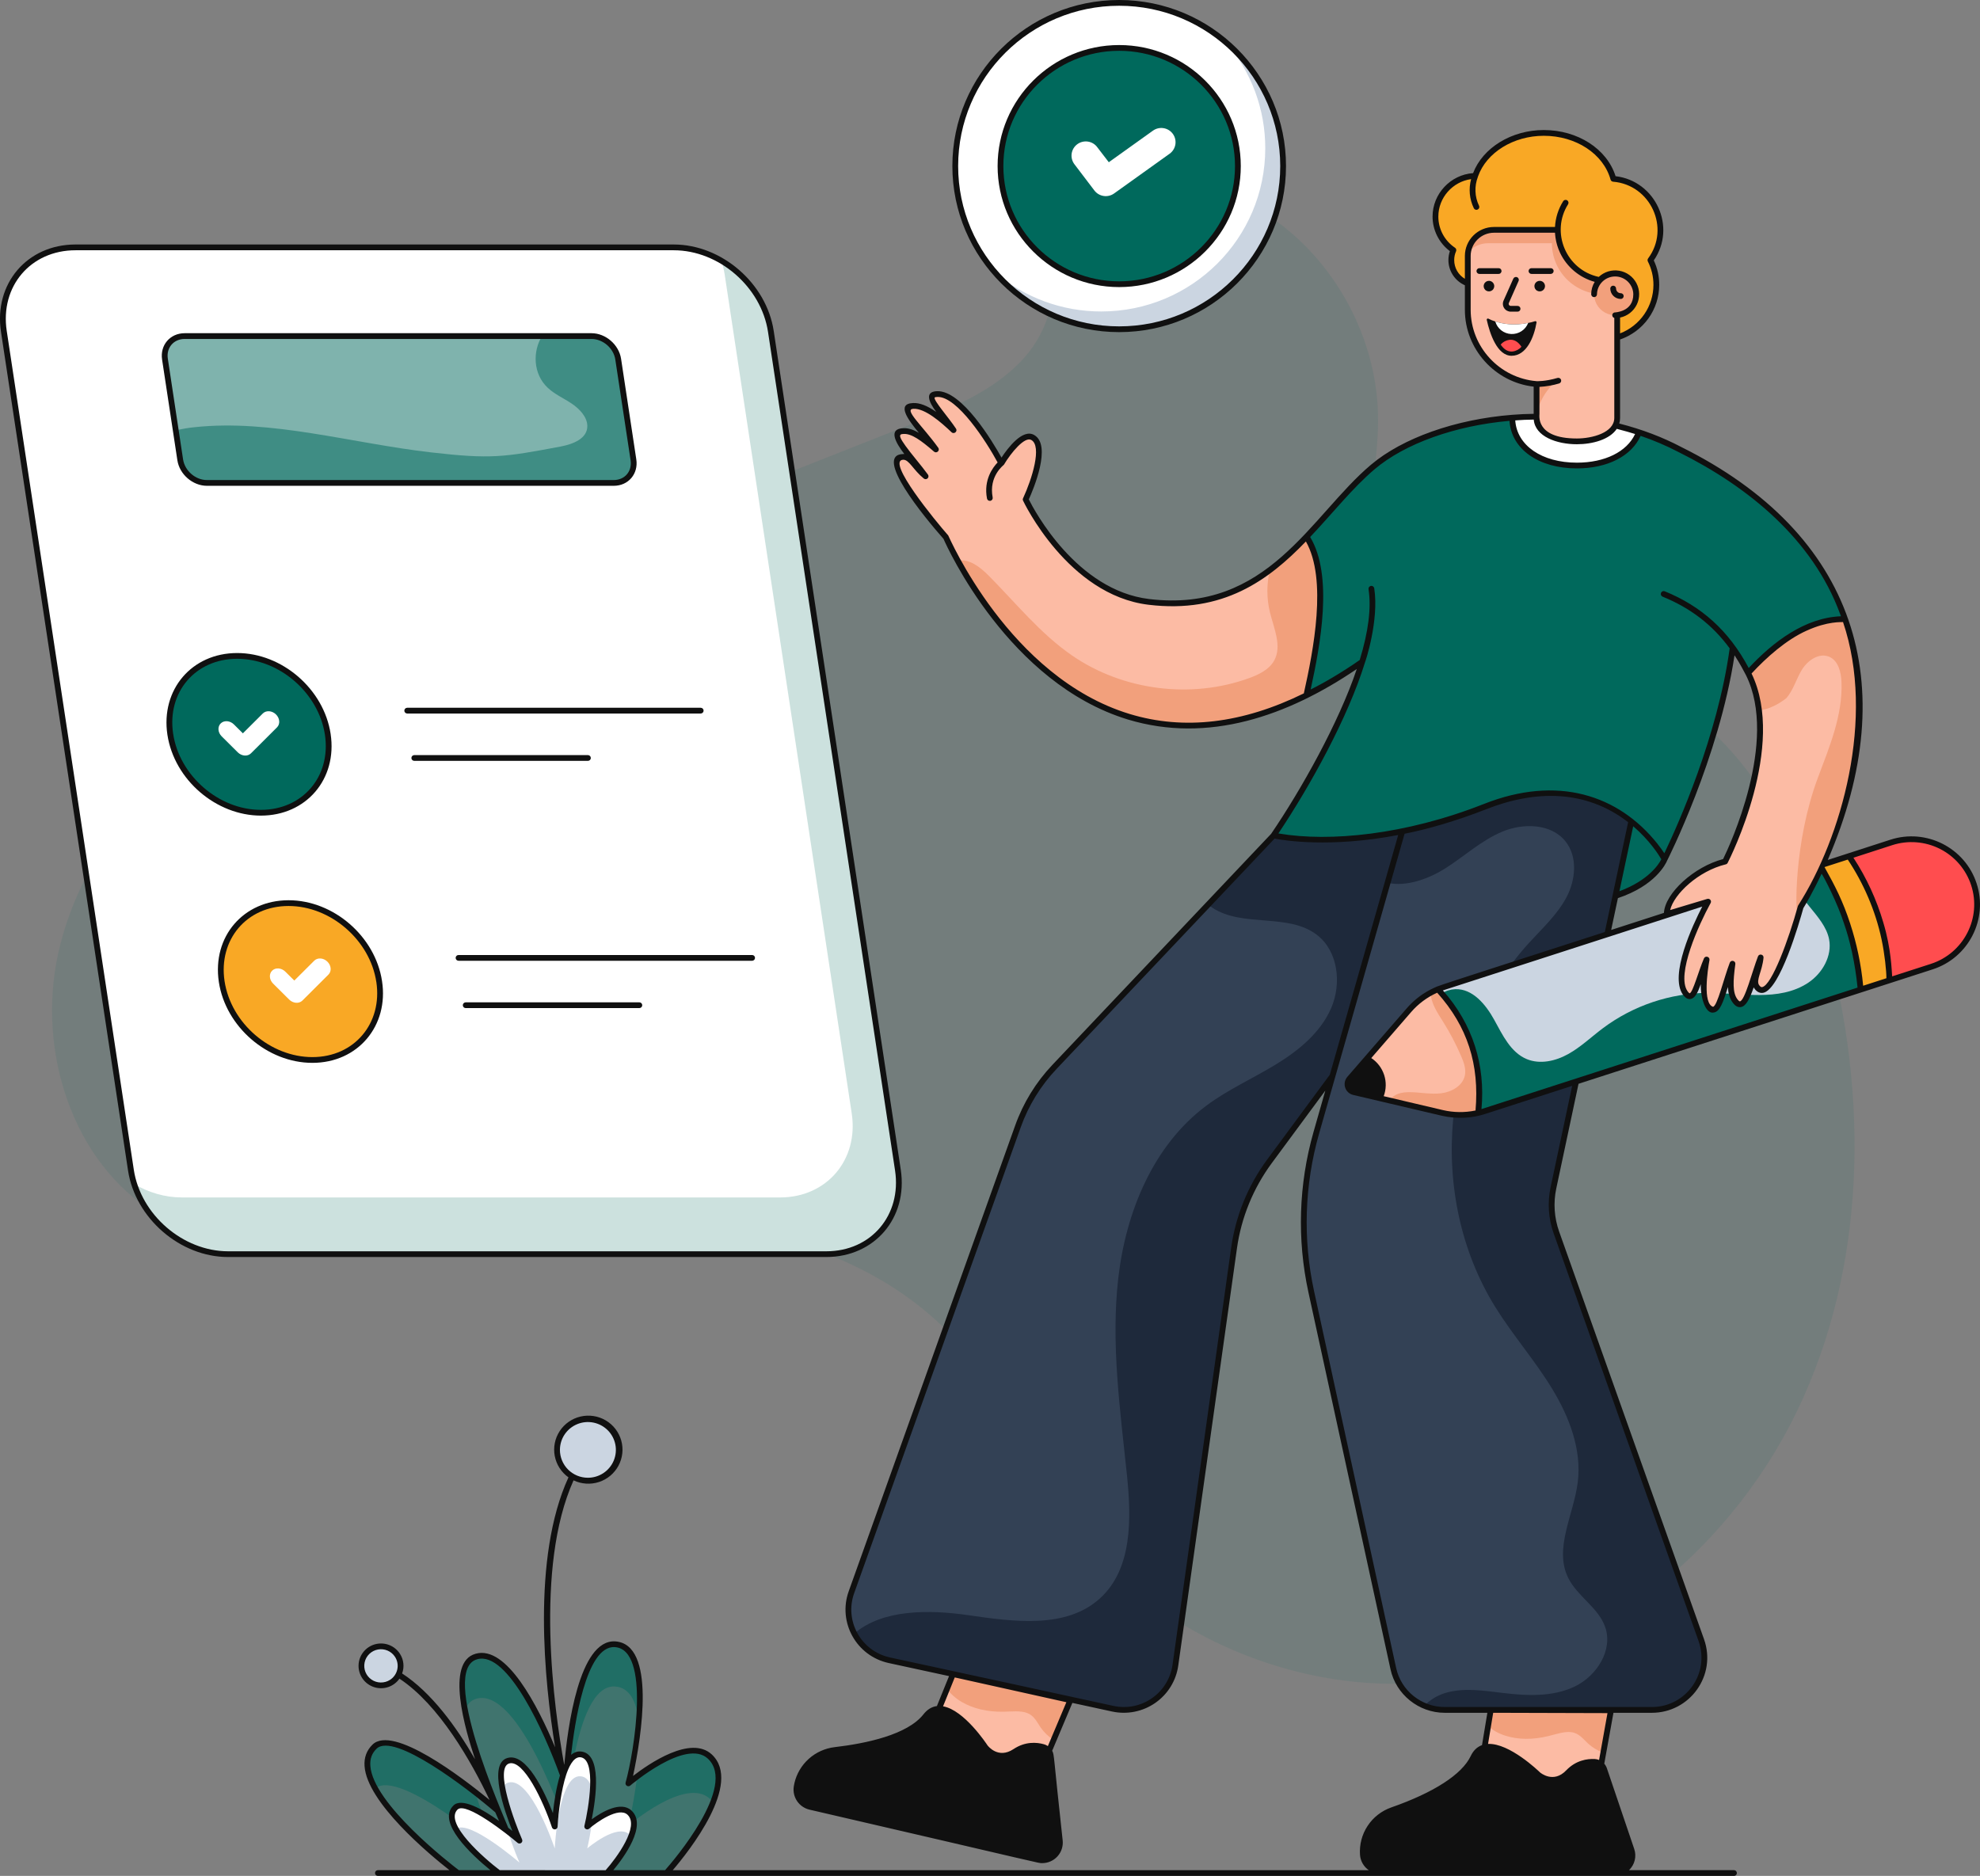 <svg width="286" height="271" viewBox="0 0 286 271" fill="none" xmlns="http://www.w3.org/2000/svg">
<rect x="0" y="0" width="286" height="271" fill="#808080" stroke="none"/>
<g clip-path="url(#clip0_27943_11059)">
<path d="M131.217 61.435L70.916 85.251C57.666 90.483 44.266 95.799 32.689 104.079C21.112 112.36 11.363 124.049 8.366 137.923C5.368 151.798 10.375 167.834 22.48 175.325C33.787 182.324 48.21 180.827 61.408 179.071C75.523 177.195 89.838 175.296 103.951 177.193C118.063 179.089 132.195 185.273 140.599 196.718C144.834 202.484 147.422 209.27 151.145 215.377C162.592 234.155 185.465 245.355 207.389 242.918C230.664 240.332 250.903 223.265 260.452 201.972C270.001 180.678 269.736 155.883 263.122 133.512C258.466 117.777 248.756 101.29 232.644 97.864C221.961 95.591 208.709 98.899 201.56 90.675C194.861 82.968 198.938 71.264 199.057 61.069C199.195 49.164 192.862 37.378 182.838 30.889C176.891 27.038 161.17 21.064 155.057 27.431C152.631 29.958 153.067 34.316 152.827 37.519C152.437 42.743 151.525 47.698 147.901 51.726C143.537 56.582 137.158 59.089 131.217 61.435Z" fill="#00695C" fill-opacity="0.1"/>
<path d="M111.347 47.872L129.698 169.036C130.714 175.739 126.08 181.173 119.349 181.173H32.939C26.208 181.173 19.928 175.742 18.912 169.036L0.56 47.872C-0.455 41.169 4.179 35.735 10.911 35.735H97.32C104.052 35.735 110.332 41.169 111.347 47.872Z" fill="white"/>
<path d="M119.347 181.17H32.938C26.899 181.17 21.223 176.798 19.39 171.055C21.473 172.283 23.846 172.988 26.271 172.988H112.681C119.415 172.988 124.046 167.551 123.027 160.847L104.681 39.685C104.574 38.997 104.412 38.32 104.195 37.658C107.896 39.819 110.693 43.584 111.347 47.874L129.698 169.035C130.711 175.74 126.081 181.17 119.347 181.17Z" fill="#00695C" fill-opacity="0.2"/>
<path d="M89.291 51.888L91.493 66.426C91.773 68.271 90.503 69.768 88.65 69.768H29.888C28.035 69.768 26.312 68.271 26.031 66.426L23.828 51.888C23.55 50.049 24.819 48.552 26.673 48.552H85.434C87.29 48.552 89.013 50.049 89.291 51.888Z" fill="#00695C" fill-opacity="0.5"/>
<path d="M89.291 51.887L91.493 66.425C91.772 68.271 90.503 69.768 88.65 69.768H29.888C28.034 69.768 26.312 68.271 26.03 66.425L25.388 62.183C26.284 61.96 27.195 61.803 28.115 61.714C39.164 60.525 50.832 64.042 62.252 65.352C70.902 66.345 72.766 66.056 80.951 64.512C82.766 64.17 84.888 63.365 84.834 61.492C84.797 60.223 83.719 59.069 82.578 58.304C81.438 57.539 80.154 56.979 79.15 56.052C76.947 54.011 76.946 50.716 78.29 48.555H85.435C87.289 48.551 89.013 50.048 89.291 51.887Z" fill="#00695C" fill-opacity="0.5"/>
<path d="M137.979 23.99C137.979 10.967 148.585 0.416 161.653 0.416C174.731 0.416 185.336 10.967 185.336 23.99C185.336 37.013 174.731 47.564 161.653 47.564C148.585 47.564 137.979 37.013 137.979 23.99Z" fill="white"/>
<path d="M185.334 23.99C185.334 37.012 174.732 47.565 161.656 47.565C158.239 47.568 154.862 46.833 151.758 45.41C148.654 43.988 145.897 41.911 143.677 39.325C147.961 42.993 153.427 45.006 159.077 44.996C172.153 44.996 182.76 34.443 182.76 21.422C182.769 15.802 180.753 10.366 177.079 6.101C179.672 8.311 181.752 11.055 183.177 14.144C184.603 17.232 185.339 20.591 185.334 23.99Z" fill="#CBD5E1"/>
<path d="M178.804 23.99C178.804 33.419 171.125 41.059 161.655 41.059C152.185 41.059 144.513 33.419 144.513 23.99C144.513 14.56 152.192 6.92 161.655 6.92C171.118 6.92 178.804 14.562 178.804 23.99Z" fill="#00695C"/>
<path d="M158.07 29.133L155.21 25.371C155.043 25.155 154.921 24.909 154.85 24.646C154.78 24.383 154.762 24.109 154.799 23.84C154.836 23.57 154.926 23.311 155.064 23.076C155.203 22.841 155.387 22.637 155.605 22.473C155.824 22.31 156.073 22.192 156.338 22.125C156.602 22.059 156.878 22.045 157.148 22.086C157.418 22.126 157.678 22.22 157.911 22.361C158.145 22.502 158.348 22.688 158.509 22.907L160.16 25.059L166.538 20.495C166.982 20.178 167.534 20.049 168.073 20.137C168.612 20.225 169.094 20.523 169.413 20.964C169.733 21.406 169.863 21.955 169.775 22.492C169.688 23.029 169.39 23.51 168.947 23.828L160.928 29.569C160.489 29.884 159.944 30.015 159.409 29.933C158.874 29.852 158.393 29.564 158.07 29.133Z" fill="#00695C"/>
<path d="M178.806 23.992C178.806 33.418 171.126 41.06 161.656 41.06C159.116 41.062 156.608 40.501 154.314 39.418C152.02 38.334 149.996 36.755 148.391 34.796C151.358 37.022 154.972 38.223 158.687 38.218C168.157 38.218 175.837 30.58 175.837 21.149C175.843 17.208 174.473 13.386 171.96 10.341C174.087 11.931 175.813 13.992 177.002 16.361C178.19 18.731 178.807 21.343 178.806 23.992Z" fill="#00695C"/>
<path d="M158.07 27.509L155.21 23.747C155.042 23.532 154.918 23.285 154.846 23.022C154.774 22.759 154.756 22.483 154.792 22.213C154.828 21.942 154.918 21.681 155.056 21.446C155.195 21.21 155.379 21.005 155.599 20.841C155.818 20.677 156.068 20.558 156.334 20.492C156.6 20.426 156.877 20.413 157.148 20.454C157.419 20.495 157.679 20.59 157.913 20.733C158.146 20.875 158.349 21.063 158.509 21.285L160.16 23.437L166.539 18.873C166.983 18.556 167.535 18.427 168.074 18.515C168.613 18.603 169.095 18.901 169.414 19.342C169.733 19.784 169.863 20.333 169.776 20.87C169.688 21.407 169.391 21.887 168.948 22.206L160.928 27.946C160.49 28.261 159.944 28.392 159.41 28.31C158.875 28.228 158.394 27.941 158.07 27.509Z" fill="white"/>
<path d="M66.14 270.585C66.14 270.585 48.731 257.631 54.091 252.339C57.422 249.051 71.902 261.566 71.902 261.566C71.902 261.566 62.844 241.003 68.808 239.302C75.021 237.531 81.722 257.629 81.722 257.629C81.722 257.629 82.739 237.157 88.839 237.531C95.545 237.944 90.772 257.629 90.772 257.629C90.772 257.629 99.051 250.493 102.542 253.762C107.412 258.323 96.263 270.585 96.263 270.585L66.14 270.585Z" fill="#00695C" fill-opacity="0.5"/>
<path d="M68.639 258.945C70.109 263.609 71.899 267.672 71.899 267.672C71.899 267.672 57.68 255.375 54.191 258.37C52.9 256.045 52.542 253.867 54.095 252.338C56.412 250.04 64.173 255.457 68.639 258.945Z" fill="#00695C" fill-opacity="0.5"/>
<path d="M92.252 248.535C91.919 245.799 90.933 243.761 88.831 243.637C82.731 243.269 81.714 263.733 81.714 263.733C81.714 263.733 75.025 243.637 68.804 245.402C67.993 245.634 67.457 246.223 67.155 247.058C66.441 243.216 66.578 239.931 68.804 239.301C75.025 237.536 81.717 257.631 81.717 257.631C81.717 257.631 82.733 237.153 88.834 237.536C92.363 237.755 92.707 243.31 92.252 248.535Z" fill="#00695C" fill-opacity="0.5"/>
<path d="M102.982 260.368C102.851 260.186 102.704 260.017 102.542 259.862C99.052 256.606 90.77 263.733 90.77 263.733C91.311 261.384 91.733 259.01 92.034 256.619C94.494 254.786 99.891 251.284 102.542 253.76C104.204 255.333 103.998 257.795 102.982 260.368Z" fill="#00695C" fill-opacity="0.5"/>
<path d="M89.378 209.457C89.378 210.334 89.117 211.192 88.628 211.922C88.138 212.651 87.443 213.22 86.629 213.556C85.815 213.892 84.919 213.98 84.055 213.81C83.19 213.639 82.396 213.217 81.773 212.597C81.15 211.977 80.725 211.186 80.552 210.326C80.379 209.466 80.467 208.573 80.803 207.763C81.14 206.952 81.71 206.258 82.442 205.77C83.175 205.282 84.036 205.021 84.917 205.02C85.502 205.019 86.082 205.133 86.624 205.356C87.165 205.578 87.657 205.905 88.071 206.317C88.486 206.73 88.814 207.219 89.039 207.758C89.263 208.296 89.378 208.874 89.378 209.457Z" fill="#CBD5E1"/>
<path d="M52.654 242.179C52.956 242.648 53.392 243.017 53.905 243.24C54.418 243.462 54.986 243.528 55.537 243.43C56.088 243.331 56.597 243.071 57 242.684C57.403 242.297 57.681 241.8 57.801 241.256C57.92 240.711 57.874 240.143 57.669 239.625C57.464 239.106 57.109 238.659 56.65 238.341C56.19 238.023 55.646 237.848 55.086 237.838C54.526 237.828 53.976 237.984 53.505 238.285C52.874 238.689 52.43 239.326 52.27 240.057C52.111 240.787 52.249 241.55 52.654 242.179Z" fill="#CBD5E1"/>
<path d="M72.047 270.585C72.047 270.585 63.016 263.863 65.795 261.119C67.525 259.414 75.035 265.907 75.035 265.907C75.035 265.907 70.337 255.238 73.431 254.356C76.654 253.437 80.13 263.864 80.13 263.864C80.13 263.864 80.657 253.242 83.821 253.437C87.3 253.651 84.824 263.864 84.824 263.864C84.824 263.864 89.119 260.162 90.929 261.858C93.457 264.224 87.67 270.585 87.67 270.585H72.047Z" fill="#CBD5E1"/>
<path d="M73.345 264.546C74.107 266.966 75.034 269.074 75.034 269.074C75.034 269.074 67.657 262.694 65.848 264.248C65.177 263.042 64.992 261.914 65.798 261.119C67.002 259.926 71.029 262.736 73.345 264.546Z" fill="white"/>
<path d="M85.595 259.145C85.424 257.726 84.911 256.669 83.82 256.605C80.656 256.414 80.129 267.03 80.129 267.03C80.129 267.03 76.657 256.605 73.429 257.521C73.009 257.641 72.731 257.947 72.574 258.382C72.203 256.388 72.275 254.685 73.429 254.358C76.657 253.442 80.129 263.868 80.129 263.868C80.129 263.868 80.656 253.244 83.82 253.442C85.652 253.553 85.83 256.435 85.595 259.145Z" fill="white"/>
<path d="M91.161 265.283C91.093 265.189 91.016 265.1 90.933 265.018C89.122 263.33 84.825 267.027 84.825 267.027C85.106 265.808 85.325 264.577 85.481 263.336C86.756 262.386 89.557 260.568 90.935 261.853C91.795 262.672 91.688 263.95 91.161 265.283Z" fill="white"/>
<path d="M149.638 257.393L132.556 254.419L136.781 243.993L137.68 241.779L154.614 245.607L152.185 251.356L149.638 257.393Z" fill="#FCBBA4"/>
<path d="M152.184 251.356C151.447 250.885 150.81 250.273 150.311 249.556C149.773 248.768 149.38 247.834 148.336 247.455C147.412 247.106 146.137 247.256 144.974 247.28C142.62 247.334 140.529 246.817 138.927 245.877C138.092 245.398 137.363 244.758 136.781 243.993L137.68 241.779L154.613 245.607L152.184 251.356Z" fill="#F2A07C"/>
<path d="M240.44 124.124C240.44 124.124 236.675 133.947 213.436 129.432C190.198 124.916 211.075 104.125 224.677 107.417C238.279 110.709 240.44 124.124 240.44 124.124Z" fill="#00695C"/>
<path d="M225.428 110.796L183.353 167.789C180.645 171.461 178.894 175.744 178.256 180.255L169.773 240.57C169.167 244.885 165 247.768 160.727 246.842L128.461 239.845C127.419 239.616 126.437 239.169 125.581 238.534C124.725 237.899 124.014 237.09 123.496 236.161C122.978 235.232 122.663 234.204 122.574 233.144C122.485 232.085 122.623 231.019 122.979 230.017L147.034 162.743C148.18 159.528 149.985 156.586 152.333 154.103L174.493 130.682L197.487 106.396L225.428 110.796Z" fill="#334155"/>
<path d="M225.428 110.796L183.354 167.789C180.646 171.461 178.894 175.744 178.257 180.255L169.773 240.57C169.168 244.885 165.001 247.768 160.728 246.842L128.461 239.845C127.384 239.613 126.371 239.146 125.496 238.479C124.621 237.811 123.905 236.959 123.399 235.984C127.47 232.473 134.181 232.515 139.814 233.328C146.402 234.28 154.025 235.363 158.92 230.873C163.562 226.627 163.43 219.411 162.789 213.174C161.807 203.661 160.438 194.087 161.535 184.59C162.632 175.094 166.562 165.468 174.239 159.737C177.344 157.414 180.923 155.823 184.239 153.805C187.556 151.787 190.723 149.202 192.267 145.664C193.81 142.126 193.311 137.451 190.249 135.076C186.082 131.844 179.528 134.036 175.116 131.136C174.897 130.987 174.686 130.839 174.493 130.682L197.487 106.396L225.428 110.796Z" fill="#1E293B"/>
<path d="M238.597 247.016H208.672C206.941 247.013 205.263 246.422 203.915 245.341C202.567 244.259 201.63 242.751 201.26 241.067L189.399 186.599C187.747 179.009 187.997 171.131 190.127 163.659L200.426 127.536L206.067 107.749H237.947L224.384 171.599C223.929 173.749 224.077 175.983 224.815 178.055L245.747 236.943C247.49 241.863 243.832 247.016 238.597 247.016Z" fill="#334155"/>
<path d="M238.597 247.016H208.672C207.662 247.017 206.663 246.814 205.733 246.42C206.553 245.574 207.573 244.946 208.699 244.594C211.383 243.764 214.278 244.236 217.068 244.567C220.569 244.996 224.288 245.163 227.473 243.633C230.657 242.102 233.017 238.368 231.86 235.045C230.877 232.232 227.833 230.616 226.517 227.943C224.429 223.715 227.298 218.841 227.894 214.167C228.5 209.432 226.675 204.689 224.184 200.601C221.692 196.513 218.516 192.887 215.989 188.825C206.006 172.742 208.103 150.177 220.876 136.192C222.797 134.087 224.955 132.121 226.28 129.605C227.605 127.089 227.903 123.76 226.122 121.542C224.069 118.973 220.061 118.869 217.016 120.135C213.972 121.401 211.516 123.708 208.726 125.473C206.41 126.93 203.155 128.155 200.427 127.534L206.067 107.749H237.948L224.384 171.599C223.929 173.749 224.077 175.983 224.815 178.055L245.747 236.943C247.49 241.863 243.832 247.016 238.597 247.016Z" fill="#1E293B"/>
<path d="M230.427 259.652L213.105 260.467L214.94 249.373L215.332 247.018L232.696 247.068L231.587 253.207L230.427 259.652Z" fill="#FCBBA4"/>
<path d="M231.586 253.206C230.763 252.907 230.008 252.449 229.364 251.857C228.665 251.205 228.08 250.382 226.975 250.236C225.996 250.098 224.785 250.523 223.656 250.798C221.37 251.363 219.216 251.314 217.447 250.744C216.527 250.459 215.675 249.993 214.939 249.373L215.331 247.018L232.695 247.067L231.586 253.206Z" fill="#F2A07C"/>
<path d="M188.75 100.421C160.036 114.748 143.412 90.332 138.334 81.01C137.212 78.949 136.65 77.621 136.65 77.621C136.65 77.621 126.508 66.151 130.439 66.002C131.615 65.959 132.097 67.505 133.702 68.806C131.571 65.871 127.895 62.359 130.51 62.272C131.869 62.211 133.317 63.303 135.186 64.927C133.106 62.027 129.422 58.734 131.931 58.636C133.545 58.575 135.545 60.059 137.739 62.139C135.966 59.475 133.212 57.011 135.378 56.923C139.309 56.775 144.643 66.924 144.643 66.924C144.643 66.924 147.442 62.242 149.161 63.185C151.688 64.576 148.152 72.148 148.152 72.148C148.152 72.148 154.381 85.549 165.935 86.947C173.497 87.864 178.954 85.698 183.427 82.343C185.339 80.91 187.077 79.251 188.717 77.529C191.794 82.285 190.838 90.993 188.75 100.421Z" fill="#FCBBA4"/>
<path d="M188.749 100.421C160.036 114.748 143.411 90.332 138.334 81.01C140.01 80.669 141.589 81.938 142.799 83.15C146.729 87.108 150.265 91.537 154.862 94.7C162.223 99.766 172.074 101.015 180.469 97.949C181.865 97.434 183.311 96.735 184.039 95.442C185.206 93.354 184.021 90.812 183.44 88.479C182.948 86.465 182.942 84.364 183.423 82.347C185.335 80.914 187.073 79.255 188.713 77.533C191.794 82.285 190.837 90.993 188.749 100.421Z" fill="#F2A07C"/>
<path d="M266.18 88.532C265.873 87.719 265.531 86.916 265.163 86.112C265.538 86.916 265.88 87.719 266.18 88.532Z" fill="#FCBBA4"/>
<path d="M266.512 89.44C261.669 89.379 257.02 92.297 252.493 97.224C251.854 95.945 251.115 94.718 250.282 93.555C250.216 94.11 249.95 95.914 249.617 97.565C246.933 111.411 240.438 124.124 240.438 124.124C240.438 124.124 232.569 109.395 214.48 116.532C196.39 123.669 183.959 120.699 183.959 120.699C183.989 120.644 193.096 107.468 196.758 95.61C194.212 97.413 191.522 99.005 188.714 100.37C190.854 90.823 191.828 82.331 188.714 77.527C192.047 74.032 194.995 70.258 198.285 67.472C200.294 65.777 202.891 64.292 205.9 63.121C216.015 59.164 230.726 58.675 242.649 64.947C244.795 66.008 246.882 67.183 248.901 68.468C258.607 74.668 263.923 82.006 266.512 89.44Z" fill="#00695C"/>
<path d="M205.9 63.119C205.777 63.766 205.461 64.403 205.058 65.119C202.978 68.876 201.628 72.493 198.478 75.584C196.917 77.112 195.135 78.484 194.065 80.38C192.749 82.704 192.696 85.499 192.668 88.163C192.615 94.224 194.909 93.626 195.879 95.108C196.052 95.374 196.16 95.676 196.195 95.991C193.819 97.641 191.317 99.104 188.712 100.367C190.852 90.819 191.826 82.328 188.712 77.523C192.045 74.029 194.993 70.255 198.283 67.468C200.294 65.775 202.891 64.289 205.9 63.119Z" fill="#00695C"/>
<path d="M266.512 89.44C261.669 89.379 257.02 92.296 252.493 97.223C251.854 95.944 251.115 94.718 250.282 93.555C250.216 94.11 249.95 95.914 249.617 97.564C248.092 96.589 246.601 95.11 246.302 93.318C246.02 91.641 247.126 89.667 248.836 89.553C249.696 89.492 250.521 89.894 251.337 90.165C257.228 92.141 263.025 87.255 261.856 84.538C261.347 83.377 259.891 83.054 258.671 82.695C255.759 81.832 253.219 80.028 251.451 77.568C249.881 75.375 249.17 72.833 248.872 70.177C248.805 69.548 248.793 68.972 248.907 68.465C258.607 74.667 263.923 82.005 266.512 89.44Z" fill="#00695C"/>
<path d="M250.22 94C248.089 109.148 240.44 124.121 240.44 124.121C240.44 124.121 232.57 109.393 214.481 116.53C196.392 123.667 183.96 120.696 183.96 120.696C183.96 120.696 188.259 114.471 192.136 106.746C199.163 104.918 204.508 107.036 211.182 108.666C219.599 110.714 228.314 111.258 236.922 110.274C238.904 110.046 241.001 109.678 242.475 108.334C244.519 106.491 244.73 103.416 244.703 100.664C244.677 97.912 244.528 95.143 244.282 92.391C244.194 91.398 243.431 87.439 245.782 88.225C247.239 88.705 248.835 91.85 249.64 93.081C249.842 93.388 250.036 93.694 250.22 94Z" fill="#00695C"/>
<path d="M236.738 62.443C235.655 65.357 232.269 67.253 227.772 67.253C222.275 67.253 218.438 64.417 218.438 60.365V60.342C224.374 59.869 230.737 60.451 236.738 62.443Z" fill="white"/>
<path d="M272.915 141.616L268.756 142.96C268.195 136.293 266.111 130.275 262.91 125.026L267.069 123.682C270.84 129.308 272.724 135.301 272.915 141.616Z" fill="#F9A825"/>
<path d="M213.522 160.772C211.818 161.17 210.045 161.17 208.341 160.772L195.562 157.773C195.362 157.726 195.178 157.628 195.028 157.49C194.877 157.351 194.765 157.176 194.702 156.982C194.639 156.788 194.626 156.581 194.666 156.381C194.707 156.18 194.798 155.994 194.931 155.839L203.506 145.939C204.651 144.621 206.086 143.584 207.701 142.911C212.186 147.722 214.258 153.617 213.522 160.772Z" fill="#FCBBA4"/>
<path d="M213.521 160.772C211.817 161.17 210.044 161.17 208.34 160.772L200.735 158.988C201.315 158.003 202.484 157.77 203.628 157.778C205.152 157.79 206.677 158.125 208.188 157.937C209.699 157.75 211.287 156.847 211.593 155.36C211.786 154.424 211.437 153.467 211.061 152.589C210.322 150.869 209.452 149.209 208.457 147.622C207.683 146.386 206.646 144.894 206.672 143.406C207.007 143.224 207.351 143.059 207.703 142.912C212.185 147.722 214.257 153.617 213.521 160.772Z" fill="#F2A07C"/>
<path d="M272.915 141.616L268.756 142.96C268.722 142.556 268.68 142.153 268.633 141.753C269.231 141.82 269.83 141.929 270.371 141.707C271.236 141.353 271.594 140.269 271.444 139.348C271.294 138.427 270.759 137.626 270.287 136.822C268.319 133.471 267.254 129.684 266.208 125.943C266.039 125.338 265.855 124.668 265.969 124.037L267.068 123.682C270.839 129.308 272.724 135.301 272.915 141.616Z" fill="#F9A825"/>
<path d="M279.036 139.638L272.917 141.617C272.87 139.965 272.701 138.319 272.412 136.692C271.605 132.178 269.853 127.836 267.071 123.682C273.412 121.644 273.283 121.648 273.943 121.497C276.322 120.937 278.826 121.315 280.931 122.552C283.036 123.789 284.579 125.788 285.237 128.132C285.896 130.476 285.618 132.983 284.463 135.127C283.308 137.272 281.365 138.889 279.04 139.639L279.036 139.638Z" fill="#FF4D4F"/>
<path d="M279.037 139.638L272.918 141.617C272.87 139.965 272.701 138.319 272.412 136.692C273.114 136.496 273.891 136.486 274.627 136.553C275.78 136.655 276.935 136.907 278.081 136.751C280.177 136.461 281.967 134.656 282.232 132.566C282.497 130.477 281.219 128.282 279.262 127.481C278.452 127.15 277.564 127.038 276.754 126.701C275.177 126.039 274.027 124.473 273.869 122.777C273.834 122.349 273.86 121.919 273.944 121.498C276.323 120.938 278.827 121.316 280.932 122.553C283.037 123.79 284.58 125.789 285.238 128.133C285.897 130.477 285.619 132.984 284.464 135.128C283.309 137.273 281.365 138.89 279.04 139.64L279.037 139.638Z" fill="#FF4D4F"/>
<path d="M268.755 142.961L214.411 160.527C214.117 160.623 213.822 160.703 213.522 160.772C214.225 153.922 212.395 147.97 207.7 142.915C208.503 142.575 205.146 143.713 262.909 125.027C266.261 130.553 268.21 136.531 268.755 142.961Z" fill="#CBD5E1"/>
<path d="M268.755 142.961L214.411 160.527C214.117 160.623 213.821 160.703 213.521 160.772C214.225 153.917 212.353 148.219 208.247 143.526C208.828 143.149 209.499 142.934 210.191 142.901C212.709 142.801 214.61 145.111 215.822 147.31C217.035 149.51 218.201 152.03 220.523 152.999C222.446 153.802 224.696 153.288 226.514 152.276C228.332 151.264 229.848 149.804 231.51 148.554C235.905 145.264 241.246 143.467 246.745 143.428C251.306 143.408 256.968 144.784 261.198 141.962C263.245 140.595 264.665 138.098 264.202 135.688C263.521 132.158 259.02 129.746 259.091 126.261L262.909 125.027C266.261 130.553 268.21 136.531 268.755 142.961Z" fill="#00695C"/>
<path d="M260.089 131.022C260.089 131.022 259.949 131.546 259.695 132.375C258.624 135.949 255.615 145.158 253.764 142.57C253.079 141.618 254.115 140.377 254.316 138.316C253.027 141.705 252.106 146.694 250.597 144.571C249.799 143.47 249.913 141.671 250.246 139.224C248.965 142.545 248.228 147.418 246.763 145.384C245.824 144.074 245.974 141.593 246.509 138.622C245.254 141.566 244.702 145.218 243.429 143.453C241.148 140.274 246.728 130.253 246.728 130.253L240.755 132.055C241.828 128.56 244.38 125.885 249.184 124.461C249.184 124.461 255.264 112.572 254.071 102.622C253.852 100.761 253.378 98.98 252.562 97.346C252.536 97.302 252.518 97.258 252.492 97.213C257.027 92.295 261.671 89.377 266.511 89.438C273.634 109.881 260.089 131.022 260.089 131.022Z" fill="#FCBBA4"/>
<path d="M260.089 131.023C260.089 131.023 259.949 131.547 259.694 132.376C259.291 132.167 259.096 121.674 262.58 112.363C264.26 107.879 266.177 103.33 265.993 98.552C265.941 97.11 265.537 95.439 264.212 94.874C262.756 94.262 261.124 95.389 260.288 96.728C259.464 98.065 259.06 99.663 258.034 100.852C256.998 101.682 255.516 102.494 254.068 102.625C253.849 100.764 253.375 98.983 252.559 97.349C252.533 97.305 252.515 97.261 252.489 97.216C257.025 92.298 261.668 89.38 266.508 89.441C273.634 109.882 260.089 131.023 260.089 131.023Z" fill="#F2A07C"/>
<path d="M238.397 37.581C239.04 38.856 239.326 40.28 239.225 41.703C239.123 43.127 238.639 44.496 237.821 45.669C237.004 46.841 235.885 47.772 234.581 48.364C233.277 48.956 231.837 49.187 230.412 49.033C228.988 48.878 227.631 48.344 226.486 47.487C225.34 46.63 224.448 45.481 223.903 44.162C223.357 42.842 223.18 41.401 223.388 39.989C223.596 38.577 224.183 37.247 225.086 36.139C224.395 36.26 223.694 36.32 222.993 36.318C221.149 36.328 219.328 35.908 217.676 35.092C217.335 35.49 216.941 35.841 216.504 36.133C216.706 36.587 216.81 37.078 216.809 37.575C216.809 38.507 216.442 39.403 215.787 40.07C215.133 40.737 214.242 41.122 213.306 41.144C212.37 41.166 211.462 40.822 210.777 40.186C210.091 39.55 209.683 38.673 209.639 37.742C209.634 37.686 209.632 37.63 209.633 37.575C209.632 37.078 209.736 36.587 209.938 36.133C208.903 35.439 208.117 34.435 207.693 33.266C207.269 32.098 207.229 30.825 207.579 29.633C207.928 28.44 208.649 27.389 209.637 26.631C210.626 25.872 211.83 25.447 213.078 25.415C214.304 21.83 218.28 19.204 222.993 19.204C227.891 19.204 231.987 22.038 233.036 25.838C234.351 25.948 235.612 26.406 236.69 27.163C237.768 27.92 238.624 28.95 239.17 30.146C239.716 31.342 239.932 32.661 239.795 33.968C239.659 35.275 239.175 36.522 238.394 37.581H238.397Z" fill="#F9A825"/>
<path d="M215.643 32.763L214.859 40.754C214.325 41.027 213.731 41.162 213.13 41.146C212.53 41.131 211.943 40.966 211.424 40.666C210.904 40.366 210.469 39.941 210.157 39.43C209.845 38.919 209.667 38.339 209.639 37.741L209.741 37.378C210.446 34.829 213.09 32.763 215.643 32.763Z" fill="#F9A825"/>
<path d="M239.301 35.955C239.319 35.77 239.325 35.586 239.325 35.395C239.326 33.541 238.628 31.754 237.369 30.388C236.109 29.023 234.38 28.178 232.525 28.023C231.472 24.224 227.375 21.389 222.478 21.389C217.766 21.389 213.789 24.015 212.562 27.6C211.455 27.628 210.377 27.966 209.454 28.577C208.532 29.189 207.801 30.047 207.348 31.054C207.404 29.565 208.028 28.153 209.092 27.106C210.156 26.058 211.581 25.453 213.077 25.415C214.303 21.83 218.28 19.204 222.992 19.204C227.89 19.204 231.986 22.038 233.035 25.838C234.892 25.992 236.622 26.835 237.883 28.201C239.144 29.567 239.843 31.354 239.841 33.209C239.841 34.151 239.658 35.084 239.301 35.955Z" fill="#F9A825"/>
<path d="M225.807 29.885C225.807 29.885 221.788 29.238 220.736 33.204H225.017C225.009 32.089 225.27 30.982 225.807 29.885Z" fill="#F9A825"/>
<path d="M233.595 40.499V60.365C233.595 64.888 221.947 64.888 221.947 60.365V55.476C219.242 55.261 216.717 54.039 214.876 52.054C213.036 50.069 212.013 47.466 212.013 44.764V36.968C212.013 35.97 212.412 35.013 213.12 34.307C213.829 33.601 214.79 33.204 215.793 33.204H225.02V33.21C225.02 34.179 225.211 35.139 225.584 36.034C225.956 36.929 226.502 37.743 227.19 38.428C227.878 39.113 228.695 39.656 229.594 40.027C230.493 40.398 231.456 40.589 232.429 40.588C232.82 40.589 233.21 40.559 233.595 40.499Z" fill="#FCBBA4"/>
<path d="M221.647 55.13L221.946 59.97C222.423 57.158 224.387 55.378 224.673 55.13H221.647Z" fill="#F2A07C"/>
<path d="M232.74 42.434V44.414H233.596V40.499C233.21 40.559 232.82 40.589 232.43 40.588C231.457 40.588 230.493 40.398 229.594 40.027C228.695 39.656 227.878 39.113 227.19 38.427C226.502 37.742 225.956 36.929 225.584 36.033C225.212 35.138 225.02 34.178 225.02 33.209V33.204H215.793C214.876 33.204 213.99 33.536 213.301 34.139C212.612 34.741 212.167 35.574 212.049 36.479C212.403 36.059 212.845 35.721 213.344 35.489C213.843 35.258 214.387 35.138 214.938 35.139H224.165V35.145C224.165 36.114 224.356 37.074 224.729 37.969C225.101 38.864 225.647 39.678 226.335 40.363C227.023 41.048 227.84 41.592 228.739 41.962C229.638 42.333 230.601 42.524 231.574 42.523C231.965 42.524 232.355 42.494 232.74 42.434Z" fill="#F2A07C"/>
<path d="M236.342 42.512C236.342 43.111 236.163 43.696 235.829 44.194C235.495 44.691 235.02 45.079 234.464 45.308C233.908 45.537 233.297 45.597 232.707 45.48C232.117 45.363 231.576 45.075 231.151 44.651C230.725 44.228 230.436 43.688 230.319 43.101C230.201 42.514 230.261 41.905 230.492 41.352C230.722 40.799 231.111 40.326 231.611 39.993C232.111 39.66 232.699 39.483 233.3 39.482C233.7 39.482 234.096 39.56 234.465 39.712C234.834 39.865 235.169 40.088 235.452 40.369C235.734 40.651 235.958 40.985 236.111 41.352C236.264 41.72 236.342 42.114 236.342 42.512Z" fill="#F2A07C"/>
<path d="M130.111 168.974L111.759 47.81C110.717 40.927 104.24 35.32 97.317 35.32H10.908C3.928 35.32 -0.911 40.972 0.142 47.938L18.494 169.098C19.541 175.987 26.019 181.594 32.936 181.594H119.351C126.306 181.591 131.168 175.967 130.111 168.974ZM19.326 168.974L0.974 47.81C-0.007 41.374 4.423 36.154 10.91 36.154H97.317C103.845 36.154 109.949 41.439 110.935 47.943L129.287 169.103C130.249 175.506 125.871 180.766 119.351 180.766H32.938C26.416 180.759 20.306 175.474 19.326 168.974Z" fill="#101010"/>
<path d="M29.886 70.181H88.651C90.786 70.181 92.226 68.433 91.91 66.365L89.71 51.828C89.398 49.793 87.488 48.135 85.438 48.135H26.672C24.571 48.135 23.094 49.857 23.413 51.95L25.62 66.487C25.926 68.528 27.842 70.181 29.886 70.181ZM26.672 48.967H85.437C87.08 48.967 88.633 50.291 88.879 51.95L91.085 66.487C91.329 68.115 90.22 69.349 88.651 69.349H29.886C28.238 69.349 26.694 68.013 26.444 66.366L24.244 51.829C23.994 50.241 25.079 48.967 26.672 48.967Z" fill="#101010"/>
<path d="M47.346 106.078V106.085C48.293 112.344 43.972 117.411 37.687 117.411C34.541 117.411 31.513 116.146 29.141 114.094C26.769 112.042 25.071 109.211 24.597 106.085V106.077C23.649 99.819 27.971 94.752 34.255 94.752C37.402 94.752 40.43 96.017 42.801 98.069C45.172 100.121 46.871 102.945 47.346 106.078Z" fill="#00695C"/>
<path d="M47.347 106.077V106.084C48.296 112.345 43.976 117.409 37.688 117.409C34.541 117.409 31.515 116.141 29.144 114.09C28.624 113.64 28.138 113.153 27.69 112.633C29.743 113.948 32.127 114.718 34.58 114.718C40.868 114.718 45.188 109.652 44.24 103.392V103.386C43.869 100.935 42.746 98.678 41.147 96.832C41.728 97.203 42.281 97.616 42.801 98.067C45.172 100.121 46.872 102.943 47.347 106.077Z" fill="#00695C"/>
<path d="M34.445 109.363L32.126 107.053C31.564 106.495 31.504 105.657 31.993 105.182C32.481 104.706 33.334 104.774 33.895 105.333L35.189 106.62L38.066 103.751C38.549 103.27 39.4 103.329 39.967 103.884C40.533 104.438 40.602 105.274 40.12 105.757L36.359 109.506C35.854 110.007 34.991 109.906 34.445 109.363Z" fill="#00695C"/>
<path d="M34.342 108.684L32.019 106.374C31.457 105.816 31.398 104.977 31.886 104.502C32.373 104.028 33.227 104.094 33.789 104.653L35.083 105.94L37.959 103.072C38.442 102.59 39.293 102.649 39.86 103.204C40.426 103.759 40.496 104.595 40.013 105.077L36.253 108.827C35.751 109.327 34.888 109.226 34.342 108.684Z" fill="white"/>
<path d="M37.688 117.826C44.207 117.826 48.747 112.571 47.758 106.025V106.019C46.779 99.55 40.749 94.339 34.257 94.339C27.702 94.339 23.198 99.627 24.181 106.147C25.182 112.683 31.248 117.826 37.688 117.826ZM25.012 106.019C24.094 99.977 28.242 95.171 34.257 95.171C40.347 95.171 46.012 100.084 46.934 106.141V106.147C47.84 112.184 43.702 116.995 37.688 116.995C31.593 116.995 25.929 112.064 25.012 106.019Z" fill="#101010"/>
<path d="M101.63 102.662C101.63 102.552 101.586 102.446 101.507 102.368C101.429 102.29 101.323 102.246 101.212 102.246H58.806C58.698 102.25 58.596 102.296 58.521 102.374C58.446 102.451 58.404 102.555 58.404 102.662C58.404 102.77 58.446 102.873 58.521 102.951C58.596 103.029 58.698 103.074 58.806 103.079H101.213C101.323 103.078 101.43 103.034 101.508 102.956C101.586 102.878 101.63 102.772 101.63 102.662Z" fill="#101010"/>
<path d="M85.34 109.501C85.34 109.391 85.296 109.285 85.218 109.207C85.139 109.129 85.033 109.085 84.922 109.085H59.841C59.731 109.085 59.624 109.129 59.546 109.207C59.468 109.285 59.424 109.391 59.424 109.501C59.424 109.611 59.468 109.717 59.546 109.795C59.624 109.873 59.731 109.917 59.841 109.917H84.922C85.033 109.917 85.139 109.873 85.218 109.795C85.296 109.717 85.34 109.611 85.34 109.501Z" fill="#101010"/>
<path d="M54.771 141.792V141.8C55.719 148.058 51.398 153.125 45.113 153.125C41.966 153.125 38.939 151.861 36.568 149.808C34.196 147.756 32.497 144.925 32.023 141.8V141.792C31.076 135.533 35.397 130.467 41.682 130.467C44.828 130.467 47.856 131.732 50.227 133.784C52.598 135.836 54.297 138.661 54.771 141.792Z" fill="#F9A825"/>
<path d="M41.871 145.08L39.548 142.771C38.987 142.212 38.928 141.374 39.415 140.899C39.903 140.424 40.756 140.49 41.318 141.05L42.612 142.337L45.488 139.468C45.972 138.987 46.822 139.046 47.389 139.601C47.956 140.156 48.026 140.992 47.542 141.474L43.782 145.223C43.28 145.723 42.417 145.623 41.871 145.08Z" fill="#F9A825"/>
<path d="M54.773 141.793V141.8C55.722 148.061 51.402 153.125 45.115 153.125C41.967 153.125 38.942 151.858 36.571 149.806C36.05 149.356 35.564 148.869 35.117 148.349C37.169 149.663 39.553 150.433 42.007 150.433C48.294 150.433 52.614 145.368 51.666 139.107V139.101C51.295 136.65 50.173 134.394 48.572 132.548C49.153 132.919 49.706 133.331 50.227 133.782C52.598 135.839 54.298 138.661 54.773 141.793Z" fill="#F9A825"/>
<path d="M41.77 144.4L39.447 142.091C38.885 141.532 38.826 140.694 39.314 140.219C39.802 139.743 40.654 139.811 41.216 140.37L42.511 141.656L45.387 138.789C45.87 138.307 46.721 138.366 47.288 138.921C47.856 139.476 47.924 140.312 47.441 140.794L43.681 144.544C43.178 145.044 42.315 144.943 41.77 144.4Z" fill="white"/>
<path d="M41.681 130.051C35.199 130.051 30.619 135.268 31.611 141.864C32.589 148.327 38.626 153.544 45.118 153.544C51.733 153.544 56.18 148.155 55.181 141.725C54.202 135.268 48.175 130.051 41.681 130.051ZM45.118 152.712C39.078 152.712 33.36 147.845 32.435 141.731C31.541 135.781 35.594 130.883 41.68 130.883C47.767 130.883 53.448 135.815 54.357 141.858L54.362 141.864C55.257 147.815 51.204 152.712 45.118 152.712Z" fill="#101010"/>
<path d="M108.64 137.963H66.234C66.123 137.963 66.017 138.007 65.938 138.085C65.86 138.163 65.816 138.268 65.816 138.379C65.816 138.489 65.86 138.595 65.938 138.673C66.017 138.751 66.123 138.795 66.234 138.795H108.64C108.751 138.795 108.857 138.751 108.935 138.673C109.014 138.595 109.058 138.489 109.058 138.379C109.058 138.268 109.014 138.163 108.935 138.085C108.857 138.007 108.751 137.963 108.64 137.963Z" fill="#101010"/>
<path d="M92.35 144.801H67.269C67.159 144.801 67.052 144.845 66.974 144.923C66.896 145.001 66.852 145.106 66.852 145.217C66.852 145.327 66.896 145.433 66.974 145.511C67.052 145.589 67.159 145.633 67.269 145.633H92.35C92.461 145.633 92.567 145.589 92.646 145.511C92.724 145.433 92.768 145.327 92.768 145.217C92.768 145.106 92.724 145.001 92.646 144.923C92.567 144.845 92.461 144.801 92.35 144.801Z" fill="#101010"/>
<path d="M161.652 47.98C174.941 47.98 185.757 37.22 185.757 23.987C185.757 10.754 174.941 0 161.652 0C148.363 0 137.564 10.76 137.564 23.987C137.564 37.214 148.368 47.98 161.652 47.98ZM161.652 0.832C174.484 0.832 184.922 11.22 184.922 23.987C184.922 36.754 174.484 47.148 161.652 47.148C148.831 47.148 138.399 36.76 138.399 23.987C138.399 11.214 148.831 0.832 161.652 0.832Z" fill="#101010"/>
<path d="M161.658 41.474C171.344 41.474 179.225 33.632 179.225 23.989C179.225 14.346 171.344 6.508 161.658 6.508C151.973 6.508 144.099 14.35 144.099 23.989C144.099 33.627 151.973 41.474 161.658 41.474ZM161.658 7.338C170.881 7.338 178.389 14.809 178.389 23.987C178.389 33.165 170.881 40.642 161.658 40.642C152.435 40.642 144.93 33.173 144.93 23.987C144.93 14.801 152.435 7.338 161.658 7.338Z" fill="#101010"/>
<path d="M285.515 127.633C283.833 122.467 278.246 119.63 273.061 121.305L264.01 124.233C274.992 98.787 268.038 77.085 242.845 64.574C240.169 63.166 237.171 62.015 233.895 61.185C233.975 60.919 234.014 60.642 234.012 60.364V49.045C235.661 48.478 237.092 47.413 238.106 45.999C239.119 44.584 239.664 42.89 239.665 41.153C239.671 39.931 239.403 38.724 238.88 37.619C242.217 32.8 239.138 26.136 233.359 25.451C232.117 21.514 227.901 18.785 222.994 18.785C218.344 18.785 214.189 21.33 212.779 25.011C209.527 25.238 206.926 27.995 206.926 31.278C206.925 32.248 207.151 33.204 207.585 34.072C208.019 34.941 208.649 35.697 209.427 36.28C209.286 36.697 209.215 37.133 209.216 37.572C209.216 38.343 209.441 39.097 209.863 39.742C210.285 40.388 210.886 40.898 211.594 41.211V44.764C211.594 50.42 215.927 55.218 221.53 55.856V59.782C220.494 59.794 219.447 59.843 218.404 59.927C210.216 60.576 202.591 63.277 198.013 67.153C189.3 74.509 183.166 88.619 165.977 86.537C155.489 85.267 149.379 73.692 148.605 72.145C149.229 70.775 151.997 64.275 149.357 62.828C147.694 61.912 145.586 64.702 144.661 66.105C143.398 63.837 138.958 56.394 135.355 56.51C133.532 56.577 134.135 58.044 135.238 59.511C133.923 58.595 132.844 58.186 131.907 58.224C129.436 58.315 131.153 60.627 132.726 62.529C131.963 62.085 131.222 61.824 130.493 61.858C128.248 61.935 129.345 63.928 130.626 65.59C130.557 65.585 130.488 65.585 130.419 65.59C126.149 65.748 133.464 74.651 136.284 77.847C136.847 79.128 145.708 98.7 162.913 103.942C174.504 107.452 186.004 103.432 195.979 96.648C193.369 104.427 187.925 114.126 183.608 120.458L152.023 153.823C149.632 156.344 147.796 159.334 146.632 162.603L122.592 229.88C120.992 234.336 123.676 239.232 128.379 240.251L137.084 242.136L135.33 246.463C134.583 246.562 133.933 246.961 133.386 247.66C131.069 250.605 125.138 251.864 120.57 252.397C119.177 252.561 117.868 253.15 116.825 254.085C115.782 255.02 115.055 256.253 114.745 257.616C114.711 257.777 114.683 257.932 114.655 258.093C114.546 258.829 114.718 259.58 115.136 260.197C115.555 260.814 116.19 261.252 116.917 261.426C151.748 269.486 149.889 269.155 150.551 269.155C150.967 269.153 151.378 269.064 151.757 268.894C152.136 268.725 152.475 268.478 152.753 268.169C153.031 267.861 153.24 267.499 153.368 267.105C153.497 266.711 153.541 266.295 153.498 265.883C152.112 253.272 152.312 253.541 151.979 252.928L154.898 246.007L160.646 247.255C161.713 247.485 162.817 247.493 163.887 247.279C164.958 247.066 165.973 246.634 166.869 246.012C167.765 245.39 168.523 244.591 169.094 243.664C169.666 242.738 170.04 241.704 170.192 240.627L178.674 180.318C179.303 175.875 181.027 171.657 183.693 168.039L191.434 157.551L189.724 163.552C187.582 171.088 187.331 179.031 188.993 186.686L200.851 241.154C201.641 244.792 204.933 247.437 208.67 247.437H214.841L214.067 252.107C213.36 252.357 212.809 252.89 212.43 253.697C211.171 256.337 207.1 258.966 200.962 261.107C199.561 261.599 198.361 262.535 197.545 263.771C196.729 265.007 196.343 266.475 196.445 267.951C196.475 268.392 196.606 268.822 196.825 269.207C197.045 269.592 197.349 269.923 197.715 270.175H97.177C99.505 267.446 107.292 257.651 102.826 253.464C99.795 250.63 93.775 254.756 91.441 256.559C92.67 250.811 94.789 237.502 88.862 237.12C83.624 236.818 81.994 249.656 81.511 254.87V254.875C81.501 254.891 81.493 254.908 81.488 254.926C80.029 246.851 77.183 226.441 82.847 213.856C83.994 214.404 85.309 214.49 86.518 214.095C87.727 213.701 88.736 212.857 89.335 211.74C89.934 210.622 90.077 209.318 89.734 208.098C89.39 206.878 88.587 205.838 87.492 205.193C86.397 204.549 85.094 204.35 83.856 204.639C82.617 204.928 81.538 205.682 80.844 206.743C80.15 207.805 79.895 209.092 80.131 210.337C80.367 211.582 81.077 212.688 82.112 213.424C76.765 225.093 78.659 243.046 80.183 252.419C77.694 246.479 73.176 237.621 68.692 238.908C64.308 240.134 67.195 249.847 68.62 254.149C65.924 249.467 62.332 244.515 58.083 241.753C58.255 241.286 58.317 240.786 58.261 240.292C58.206 239.797 58.037 239.323 57.765 238.905C57.388 238.322 56.834 237.876 56.182 237.631C55.531 237.386 54.818 237.356 54.148 237.546C53.479 237.735 52.888 238.134 52.464 238.683C52.039 239.232 51.803 239.903 51.79 240.596C51.777 241.289 51.989 241.968 52.393 242.532C52.797 243.096 53.372 243.516 54.034 243.73C54.696 243.944 55.41 243.941 56.07 243.72C56.73 243.499 57.301 243.073 57.699 242.505C63.441 246.298 68.053 254.434 70.715 260.025C66.783 256.803 56.758 249.115 53.795 252.044C52.954 252.87 52.569 253.918 52.659 255.149C53.026 260.391 61.91 267.8 64.917 270.169H54.587C54.532 270.169 54.478 270.179 54.427 270.2C54.376 270.221 54.33 270.252 54.291 270.29C54.253 270.329 54.222 270.375 54.201 270.425C54.18 270.476 54.169 270.53 54.169 270.585C54.169 270.639 54.18 270.693 54.201 270.744C54.222 270.794 54.253 270.84 54.291 270.879C54.33 270.917 54.376 270.948 54.427 270.969C54.478 270.99 54.532 271.001 54.587 271.001H250.464C250.574 271.001 250.681 270.957 250.759 270.879C250.837 270.801 250.881 270.695 250.881 270.585C250.881 270.474 250.837 270.368 250.759 270.29C250.681 270.212 250.574 270.169 250.464 270.169H235.299C235.706 269.782 235.993 269.286 236.127 268.742C236.26 268.197 236.233 267.626 236.051 267.096L232.102 255.439C232.02 255.201 231.893 254.981 231.729 254.79L233.054 247.438H238.596C244.098 247.438 247.993 242.022 246.137 236.807L225.208 177.914C224.498 175.916 224.355 173.762 224.796 171.688L228.01 156.569C283.489 138.642 278.859 140.136 279.167 140.036C284.351 138.36 287.202 132.791 285.515 127.633ZM80.878 209.455C80.879 208.659 81.116 207.881 81.56 207.22C82.005 206.558 82.636 206.043 83.375 205.739C84.114 205.434 84.926 205.355 85.71 205.511C86.494 205.667 87.214 206.05 87.779 206.613C88.344 207.176 88.728 207.894 88.883 208.675C89.039 209.455 88.958 210.264 88.652 211C88.346 211.735 87.827 212.363 87.162 212.805C86.498 213.246 85.716 213.482 84.917 213.481C84.386 213.481 83.861 213.377 83.37 213.175C82.88 212.972 82.435 212.675 82.06 212.302C81.685 211.928 81.387 211.484 81.185 210.995C80.982 210.507 80.878 209.984 80.878 209.455ZM56.339 242.676C55.938 242.934 55.469 243.068 54.991 243.06C54.514 243.053 54.05 242.905 53.657 242.635C53.264 242.364 52.961 241.984 52.785 241.542C52.609 241.1 52.569 240.616 52.669 240.151C52.77 239.687 53.006 239.262 53.349 238.931C53.692 238.6 54.126 238.378 54.596 238.293C55.065 238.207 55.55 238.263 55.988 238.452C56.426 238.64 56.798 238.955 57.057 239.354C57.403 239.889 57.523 240.54 57.388 241.162C57.254 241.785 56.878 242.329 56.341 242.676H56.339ZM68.921 239.704C73.365 238.433 78.684 250.391 80.884 256.486C80.327 258.283 80.026 260.418 79.865 261.927C78.662 258.843 76.044 253.181 73.315 253.957C70.423 254.762 72.907 261.728 74.005 264.512C73.822 264.362 73.627 264.207 73.415 264.048C72.617 262.044 63.368 241.246 68.923 239.704H68.921ZM66.275 270.17C65.044 269.233 53.877 260.598 53.493 255.096C53.42 254.102 53.71 253.293 54.384 252.633C56.868 250.182 67.528 258.356 71.538 261.812C71.737 262.261 71.922 262.677 72.089 263.065C69.678 261.343 66.687 259.66 65.501 260.825C63.027 263.258 68.154 267.986 70.836 270.17H66.275ZM72.184 270.17C69.963 268.49 64.109 263.387 66.085 261.418C67.295 260.214 73.372 265.035 74.758 266.221C74.829 266.283 74.92 266.318 75.015 266.322C75.11 266.326 75.204 266.297 75.28 266.241C75.356 266.185 75.411 266.105 75.436 266.013C75.46 265.922 75.453 265.825 75.415 265.738C74.441 263.526 71.368 255.414 73.543 254.757C75.61 254.158 78.439 260.109 79.729 263.997C79.762 264.089 79.825 264.166 79.908 264.218C79.991 264.269 80.089 264.291 80.186 264.279C80.282 264.266 80.37 264.219 80.436 264.147C80.501 264.075 80.538 263.983 80.542 263.886C80.653 261.73 81.087 258.529 81.767 256.443V256.438C82.089 255.458 82.758 253.812 83.789 253.855C86.25 254.011 84.998 261.364 84.413 263.771C84.394 263.857 84.402 263.946 84.436 264.027C84.47 264.107 84.529 264.175 84.605 264.221C84.68 264.266 84.767 264.287 84.855 264.28C84.943 264.273 85.026 264.239 85.093 264.182C86.206 263.222 89.381 260.982 90.64 262.163C92.417 263.827 89.075 268.38 87.482 270.172L72.184 270.17ZM88.587 270.17C90.102 268.351 93.527 263.714 91.215 261.56C89.686 260.129 86.933 261.765 85.473 262.824C86.09 259.722 87.018 253.232 83.847 253.022C83.362 252.994 82.906 253.161 82.494 253.504C82.959 249.311 84.598 237.656 88.812 237.948C93.963 238.279 91.652 252.933 90.361 257.531C90.34 257.617 90.347 257.707 90.38 257.788C90.414 257.87 90.473 257.939 90.548 257.985C90.624 258.031 90.712 258.052 90.8 258.046C90.888 258.039 90.972 258.004 91.04 257.947C91.124 257.875 99.072 251.092 102.252 254.065C106.508 258.052 97.256 268.828 96.066 270.171L88.587 270.17ZM259.738 130.798C259.716 130.832 259.699 130.87 259.688 130.909C258.396 135.612 255.94 142.351 254.531 142.6C254.475 142.612 254.325 142.633 254.102 142.328C253.598 141.612 254.541 140.331 254.731 138.358C254.782 137.873 254.098 137.716 253.929 138.169C253.107 140.288 252.044 144.545 251.317 144.663C251.278 144.663 251.139 144.608 250.938 144.325C250.259 143.393 250.32 141.768 250.66 139.278C250.726 138.799 250.044 138.609 249.858 139.073C248.993 141.316 248.062 145.348 247.435 145.446C245.94 144.961 246.643 140.236 246.923 138.696C247 138.209 246.324 138.003 246.124 138.457C245.336 140.296 244.528 143.365 244.062 143.499C244.062 143.499 243.957 143.471 243.767 143.21C242.052 140.814 245.461 133.433 247.014 130.599C247.042 130.548 247.065 130.499 247.093 130.454C247.132 130.383 247.15 130.301 247.143 130.219C247.136 130.138 247.104 130.06 247.053 129.997C247.002 129.933 246.933 129.885 246.854 129.861C246.776 129.836 246.692 129.835 246.613 129.858H246.608L241.244 131.471C241.784 129.153 245.332 125.82 249.281 124.866C249.34 124.852 249.395 124.826 249.442 124.788C249.489 124.751 249.527 124.704 249.554 124.65C249.905 123.962 258.076 107.757 253.002 97.297C255.167 94.961 258.023 92.42 260.955 91.107H260.961C264.014 89.71 266.022 89.894 266.216 89.865C270.913 103.729 265.98 121.038 259.738 130.798ZM240.807 124.326C240.807 124.32 240.813 124.32 240.813 124.315C240.891 124.165 248.304 109.501 250.543 94.665C251.379 95.936 251.899 96.988 252.192 97.527C256.937 107.061 249.763 122.335 248.894 124.104C244.704 125.202 240.506 129.029 240.345 131.879L232.724 134.344L233.699 129.746C239.091 127.944 240.601 124.821 240.807 124.328V124.326ZM233.918 128.746L235.906 119.368C238.279 121.392 239.593 123.489 239.971 124.136C239.641 124.783 238.178 127.167 233.918 128.748V128.746ZM210.052 37.575C210.049 37.138 210.14 36.705 210.318 36.305C210.359 36.216 210.367 36.114 210.339 36.02C210.311 35.925 210.251 35.843 210.167 35.789C209.425 35.293 208.817 34.621 208.397 33.835C207.978 33.048 207.759 32.171 207.761 31.28C207.761 28.552 209.833 26.239 212.49 25.878H212.494C212.116 27.274 212.251 28.758 212.877 30.062C212.899 30.113 212.931 30.159 212.971 30.198C213.012 30.237 213.06 30.267 213.112 30.287C213.164 30.306 213.22 30.316 213.276 30.314C213.332 30.311 213.387 30.298 213.438 30.274C213.489 30.25 213.534 30.217 213.572 30.175C213.609 30.134 213.638 30.085 213.656 30.032C213.674 29.979 213.681 29.923 213.677 29.868C213.673 29.812 213.658 29.758 213.632 29.708C213.324 29.064 213.151 28.365 213.123 27.653C213.095 26.94 213.213 26.23 213.47 25.564C213.473 25.554 213.47 25.544 213.474 25.534C213.479 25.519 213.485 25.504 213.492 25.49V25.485C214.712 22.03 218.614 19.617 222.994 19.617C227.639 19.617 231.605 22.223 232.638 25.951C232.661 26.032 232.709 26.105 232.774 26.159C232.84 26.212 232.921 26.244 233.006 26.25C238.415 26.692 241.304 32.975 238.061 37.331C238.016 37.394 237.988 37.468 237.981 37.545C237.975 37.622 237.989 37.7 238.023 37.77C238.557 38.818 238.834 39.977 238.83 41.153C238.829 42.668 238.369 44.148 237.509 45.399C236.649 46.65 235.43 47.613 234.012 48.163V45.878C234.536 45.77 235.027 45.542 235.447 45.213C235.868 44.883 236.206 44.462 236.435 43.98C236.664 43.499 236.778 42.971 236.767 42.439C236.757 41.906 236.623 41.383 236.375 40.911C236.128 40.439 235.773 40.031 235.34 39.718C234.908 39.405 234.408 39.197 233.88 39.109C233.353 39.021 232.812 39.056 232.3 39.211C231.789 39.367 231.32 39.638 230.932 40.004C226.191 38.976 223.955 33.536 226.499 29.511C226.557 29.417 226.576 29.304 226.551 29.196C226.526 29.088 226.46 28.994 226.366 28.934C226.272 28.876 226.159 28.858 226.051 28.882C225.944 28.907 225.85 28.974 225.792 29.067C225.088 30.188 224.681 31.469 224.61 32.789H215.794C214.681 32.79 213.614 33.23 212.827 34.012C212.04 34.795 211.596 35.857 211.594 36.965V40.276C211.123 39.999 210.734 39.603 210.463 39.13C210.193 38.656 210.051 38.12 210.052 37.575ZM222.366 55.891C223.329 55.837 224.282 55.672 225.206 55.397C225.313 55.364 225.402 55.291 225.455 55.194C225.508 55.097 225.521 54.982 225.49 54.876C225.458 54.771 225.386 54.683 225.289 54.631C225.192 54.579 225.078 54.567 224.972 54.598C223.156 55.128 222.004 55.062 221.948 55.062C216.607 54.623 212.43 50.108 212.43 44.762V36.965C212.432 36.078 212.787 35.228 213.418 34.601C214.048 33.974 214.903 33.622 215.794 33.621H224.61C224.61 33.677 224.635 34.025 224.682 34.336C224.793 35.085 225.012 35.814 225.334 36.499V36.505C225.816 37.525 226.513 38.43 227.378 39.157C228.243 39.885 229.256 40.417 230.346 40.72C230.014 41.258 229.838 41.879 229.84 42.511C229.84 42.621 229.884 42.727 229.962 42.805C230.04 42.883 230.147 42.927 230.257 42.927C230.368 42.927 230.474 42.883 230.553 42.805C230.631 42.727 230.675 42.621 230.675 42.511C230.686 41.825 230.967 41.172 231.458 40.691C231.949 40.209 232.61 39.94 233.299 39.94C233.987 39.94 234.648 40.209 235.139 40.691C235.63 41.172 235.911 41.825 235.922 42.511C235.922 45.111 233.232 45.122 233.176 45.146C233.09 45.17 233.015 45.222 232.962 45.293C232.909 45.364 232.88 45.451 232.881 45.539C232.881 45.628 232.91 45.714 232.963 45.785C233.016 45.856 233.091 45.908 233.176 45.933V60.364C233.176 62.519 229.963 63.345 227.768 63.345C221.616 63.345 222.41 59.829 222.365 59.774L222.366 55.891ZM221.542 60.616C221.737 63.062 224.861 64.177 227.769 64.177C230.086 64.177 232.531 63.472 233.533 61.953C234.597 62.218 235.705 62.549 236.179 62.701C234.987 65.263 231.812 66.838 227.774 66.838C222.7 66.838 219.113 64.354 218.869 60.732C219.631 60.672 220.775 60.614 221.542 60.614V60.616ZM163.166 103.142C145.751 97.843 137.051 77.453 136.961 77.347C135.179 75.331 127.948 66.526 130.45 66.415H130.483C131.332 66.415 131.895 67.872 133.435 69.127C133.513 69.192 133.612 69.226 133.714 69.223C133.815 69.219 133.912 69.18 133.986 69.11C134.06 69.04 134.105 68.946 134.114 68.845C134.123 68.744 134.096 68.644 134.037 68.561C133.53 67.862 132.939 67.136 132.374 66.437C129.591 63.016 129.704 62.714 130.525 62.688C131.672 62.633 133.003 63.587 134.908 65.239C135.287 65.564 135.809 65.081 135.527 64.685C133.212 61.467 130.472 59.106 131.945 59.055C133.616 58.983 135.883 60.958 137.448 62.444C137.816 62.785 138.359 62.312 138.083 61.914C137.038 60.325 134.853 57.885 134.997 57.428C134.997 57.428 135.075 57.355 135.396 57.344C138.281 57.239 142.509 63.855 144.101 66.806C143.421 67.511 142.046 69.316 142.566 72.02C142.587 72.129 142.65 72.225 142.741 72.287C142.833 72.349 142.946 72.372 143.055 72.351C143.163 72.33 143.26 72.267 143.322 72.176C143.384 72.085 143.407 71.972 143.386 71.864C142.793 68.778 144.97 67.198 145.003 67.143C146.078 65.34 148.016 63.037 148.957 63.555C150.55 64.431 149.074 69.184 147.776 71.979C147.749 72.033 147.734 72.093 147.734 72.154C147.734 72.215 147.749 72.274 147.776 72.328C147.837 72.461 154.237 85.955 165.883 87.363C176.692 88.672 183.236 83.809 188.63 78.223C191.741 83.707 189.709 93.993 188.332 100.167C179.463 104.528 171.025 105.532 163.166 103.142ZM197.154 95.732C197.154 95.727 197.159 95.715 197.159 95.709V95.704C197.216 95.647 199.221 89.581 198.501 84.989C198.493 84.935 198.475 84.883 198.447 84.837C198.419 84.79 198.382 84.749 198.338 84.716C198.294 84.684 198.244 84.66 198.191 84.647C198.138 84.634 198.083 84.631 198.028 84.639C197.918 84.657 197.82 84.717 197.754 84.806C197.688 84.896 197.661 85.007 197.677 85.117C198.095 87.784 197.666 91.229 196.402 95.349C193.798 97.176 190.984 98.793 189.317 99.603C190.719 93.161 192.61 83.178 189.245 77.579C192.538 74.093 195.364 70.496 198.557 67.785C202.929 64.085 210.186 61.484 218.039 60.797C218.295 64.868 222.229 67.668 227.775 67.668C232.192 67.668 235.673 65.88 236.976 62.966C238.864 63.606 240.7 64.39 242.468 65.312C252.626 70.362 261.852 77.976 265.787 88.678C265.787 88.678 265.793 88.678 265.793 88.683C265.793 88.689 265.798 88.695 265.798 88.7C265.843 88.805 265.876 88.916 265.921 89.027C260.717 89.226 256.117 92.72 252.593 96.503C249.7 91.054 245.687 87.545 240.468 85.422C240.417 85.401 240.363 85.39 240.308 85.39C240.253 85.39 240.198 85.4 240.147 85.422C240.096 85.443 240.05 85.474 240.012 85.513C239.973 85.552 239.943 85.599 239.922 85.649C239.881 85.752 239.881 85.866 239.924 85.968C239.967 86.07 240.048 86.151 240.15 86.193C244.188 87.835 247.363 90.281 249.842 93.663C248.104 106.38 242.339 119.204 240.585 122.886C240.518 123.025 240.457 123.151 240.401 123.263C240.173 122.914 239.844 122.443 239.41 121.899V121.894C233.757 114.812 224.948 111.94 214.324 116.148C202.942 120.642 192.003 121.636 184.793 120.424C184.743 120.418 184.699 120.408 184.654 120.402C189.233 113.563 194.702 103.69 197.153 95.732H197.154ZM154.032 245.908L151.359 252.247C151.188 252.128 150.997 252.038 150.797 251.982C149.722 251.682 148.084 251.56 146.397 252.68C144.174 254.161 142.693 252.209 142.648 252.15C142.503 251.935 139.279 247.038 136.22 246.5L137.909 242.327L154.032 245.908ZM183.017 167.543C180.271 171.273 178.494 175.621 177.843 180.2L169.365 240.508C168.793 244.555 164.886 247.326 160.817 246.437C160.76 246.424 132.586 240.298 128.558 239.443C124.356 238.531 121.948 234.154 123.378 230.159L147.428 162.879C148.551 159.718 150.327 156.827 152.642 154.393L184.11 121.145C185.452 121.41 192.108 122.51 201.961 120.629L192.086 155.258L183.017 167.543ZM232.191 247.484L230.977 254.253C230.784 254.173 230.579 254.125 230.37 254.114C229.25 254.059 227.629 254.296 226.226 255.755C224.388 257.68 222.511 256.105 222.45 256.05C222.26 255.866 218.038 251.79 214.942 251.934L215.683 247.436L232.191 247.484ZM223.975 171.514C223.503 173.738 223.657 176.049 224.421 178.192L245.352 237.08C247.008 241.759 243.527 246.603 238.596 246.603H208.67C205.323 246.603 202.377 244.235 201.669 240.979L189.806 186.506C188.175 178.985 188.424 171.18 190.53 163.777C194.352 150.357 197.125 140.627 202.884 120.445C206.003 119.843 210.375 118.597 214.635 116.918C221.775 114.093 229.087 114.063 235.176 118.776C232.537 131.201 238.631 102.506 231.806 134.643C221.451 138.008 208.771 142.039 207.54 142.53C207.46 142.608 205.227 143.325 203.19 145.669L194.613 155.568C193.823 156.499 194.296 157.91 195.466 158.18L208.248 161.181C210.443 161.683 212.678 161.539 214.541 160.92L227.09 156.866L223.975 171.514ZM213.134 160.427C211.583 160.747 209.981 160.729 208.438 160.372L199.868 158.358C200.236 157.373 200.259 156.293 199.933 155.293C199.607 154.293 198.951 153.432 198.072 152.85L203.824 146.213C204.859 145.016 206.144 144.06 207.59 143.412H207.595C211.978 148.307 213.707 153.76 213.132 160.427H213.134ZM213.991 160.222C214.571 153.879 212.753 147.981 208.416 143.079C208.472 143.063 207.21 143.465 245.878 130.972C244.535 133.579 241.082 140.899 243.093 143.694C243.433 144.166 243.8 144.383 244.179 144.322C244.83 144.227 245.22 143.428 245.671 142.175C245.618 144.075 246.342 146.574 247.57 146.268C248.417 146.13 248.891 144.848 249.587 142.591C249.637 143.462 249.826 144.216 250.261 144.81C250.623 145.326 251.024 145.553 251.447 145.486C252.199 145.369 252.717 144.343 253.313 142.638C253.594 143.151 254.092 143.534 254.677 143.426C257.1 142.993 259.896 133.298 260.481 131.197C260.687 130.858 261.785 129.061 263.121 126.216C263.437 126.636 265.449 130.53 266.346 133.382C267.199 135.79 267.972 139.157 268.312 142.672L213.991 160.222ZM269.125 142.402C269.126 142.389 269.124 142.376 269.119 142.364C268.826 139.319 268.197 136.315 267.244 133.407C266.193 130.189 265.078 128.011 263.551 125.281C263.556 125.271 263.556 125.265 263.562 125.254L266.899 124.178C269.153 127.553 270.902 131.553 271.78 135.699C272.237 137.846 272.482 140.276 272.482 141.317L269.125 142.402ZM278.911 139.241L273.313 141.049C273.239 140.233 273.187 137.092 272.032 133.262C271.061 129.952 269.608 126.801 267.719 123.91L273.317 122.096C274.448 121.73 275.64 121.589 276.825 121.683C278.011 121.776 279.166 122.1 280.225 122.638C281.284 123.176 282.227 123.916 282.999 124.816C283.771 125.717 284.357 126.76 284.724 127.886C286.261 132.613 283.654 137.705 278.909 139.241H278.911Z" fill="#101010"/>
<path d="M223.993 38.74H221.214C221.103 38.74 220.997 38.784 220.918 38.862C220.84 38.94 220.796 39.046 220.796 39.156C220.796 39.267 220.84 39.372 220.918 39.45C220.997 39.528 221.103 39.572 221.214 39.572H223.993C224.104 39.572 224.21 39.528 224.288 39.45C224.367 39.372 224.411 39.267 224.411 39.156C224.412 39.101 224.401 39.047 224.38 38.996C224.36 38.945 224.329 38.899 224.29 38.861C224.251 38.822 224.205 38.791 224.154 38.77C224.103 38.75 224.048 38.74 223.993 38.74Z" fill="#101010"/>
<path d="M216.468 39.572C216.867 39.572 216.911 39.101 216.886 39.156C216.886 39.102 216.875 39.047 216.854 38.997C216.833 38.946 216.803 38.9 216.764 38.862C216.725 38.823 216.679 38.792 216.628 38.772C216.577 38.751 216.523 38.74 216.468 38.74H213.689C213.578 38.74 213.472 38.784 213.394 38.862C213.315 38.94 213.271 39.046 213.271 39.156C213.271 39.267 213.315 39.372 213.394 39.45C213.472 39.528 213.578 39.572 213.689 39.572H216.468Z" fill="#101010"/>
<path d="M215.838 41.336C215.836 41.134 215.756 40.941 215.613 40.798C215.471 40.655 215.277 40.573 215.075 40.57C214.923 40.57 214.775 40.614 214.649 40.697C214.522 40.78 214.423 40.899 214.365 41.038C214.306 41.178 214.29 41.331 214.319 41.479C214.348 41.627 214.421 41.764 214.528 41.871C214.634 41.978 214.771 42.051 214.919 42.081C215.068 42.111 215.222 42.096 215.362 42.039C215.502 41.982 215.622 41.885 215.707 41.759C215.792 41.634 215.837 41.487 215.838 41.336Z" fill="#101010"/>
<path d="M222.41 40.57C222.258 40.569 222.11 40.612 221.982 40.694C221.855 40.777 221.756 40.896 221.696 41.035C221.637 41.174 221.621 41.327 221.649 41.476C221.677 41.624 221.749 41.761 221.856 41.869C221.962 41.977 222.099 42.05 222.247 42.081C222.396 42.111 222.55 42.097 222.691 42.04C222.831 41.983 222.952 41.885 223.037 41.76C223.122 41.635 223.167 41.487 223.168 41.336C223.169 41.135 223.089 40.941 222.948 40.798C222.806 40.654 222.612 40.572 222.41 40.57Z" fill="#101010"/>
<path d="M234.113 43.188C234.224 43.188 234.33 43.144 234.408 43.066C234.487 42.988 234.531 42.883 234.531 42.772C234.531 42.662 234.487 42.556 234.408 42.478C234.33 42.4 234.224 42.356 234.113 42.356C234.024 42.357 233.936 42.34 233.853 42.307C233.771 42.273 233.696 42.224 233.633 42.162C233.57 42.099 233.52 42.025 233.485 41.943C233.451 41.862 233.433 41.774 233.433 41.685C233.433 41.631 233.422 41.577 233.401 41.526C233.38 41.476 233.35 41.43 233.311 41.391C233.272 41.353 233.226 41.322 233.175 41.301C233.125 41.28 233.07 41.27 233.015 41.27C232.961 41.27 232.906 41.28 232.856 41.301C232.805 41.322 232.759 41.353 232.72 41.391C232.681 41.43 232.651 41.476 232.63 41.526C232.609 41.577 232.598 41.631 232.598 41.685C232.6 42.084 232.76 42.466 233.044 42.748C233.328 43.029 233.712 43.188 234.113 43.188Z" fill="#101010"/>
<path d="M218.225 45.024H219.205C219.316 45.024 219.422 44.98 219.501 44.902C219.579 44.824 219.623 44.718 219.623 44.608C219.623 44.498 219.579 44.392 219.501 44.314C219.422 44.236 219.316 44.192 219.205 44.192H218.225C218.174 44.192 218.124 44.18 218.079 44.156C218.034 44.132 217.996 44.097 217.968 44.054C217.941 44.012 217.924 43.963 217.92 43.912C217.917 43.862 217.926 43.811 217.947 43.765L219.35 40.592C219.373 40.542 219.385 40.489 219.387 40.434C219.388 40.379 219.379 40.325 219.359 40.274C219.339 40.223 219.31 40.176 219.272 40.137C219.234 40.097 219.189 40.065 219.139 40.043C219.037 40 218.922 39.999 218.819 40.039C218.716 40.079 218.632 40.158 218.587 40.259L217.178 43.432C217.102 43.605 217.07 43.794 217.086 43.982C217.101 44.171 217.164 44.352 217.268 44.51C217.372 44.668 217.514 44.798 217.681 44.888C217.848 44.977 218.035 45.024 218.225 45.024Z" fill="#101010"/>
<path d="M221.737 46.399C221.41 46.505 221.077 46.591 220.739 46.654C218.667 47.092 216.98 46.765 215.983 46.443C215.639 46.336 215.305 46.199 214.985 46.033C214.959 46.019 214.929 46.013 214.899 46.015C214.87 46.017 214.841 46.027 214.817 46.044C214.793 46.062 214.773 46.085 214.762 46.113C214.75 46.14 214.747 46.17 214.751 46.199C215.202 48.223 216.265 51.396 218.338 51.396C220.497 51.396 221.587 48.718 221.947 46.571C221.949 46.544 221.944 46.518 221.934 46.494C221.923 46.469 221.907 46.448 221.887 46.431C221.866 46.414 221.842 46.402 221.816 46.397C221.79 46.391 221.763 46.392 221.737 46.399Z" fill="#101010"/>
<path d="M219.766 50.091C219.441 50.47 218.986 50.714 218.49 50.776C218.433 50.783 218.376 50.785 218.319 50.784C217.662 50.784 217.152 50.353 216.764 49.775C217.09 49.396 217.545 49.152 218.041 49.089C218.098 49.083 218.154 49.08 218.211 49.081C218.869 49.081 219.38 49.513 219.766 50.091Z" fill="#FF4D4F"/>
<path d="M220.737 46.653C220.549 47.142 220.21 47.559 219.77 47.846C219.33 48.133 218.811 48.275 218.285 48.252C217.76 48.229 217.255 48.042 216.842 47.717C216.429 47.393 216.129 46.947 215.984 46.443C216.984 46.768 218.666 47.092 220.737 46.653Z" fill="white"/>
</g>
<defs>
<clipPath id="clip0_27943_11059">
<rect width="286" height="271" fill="white"/>
</clipPath>
</defs>
</svg>
